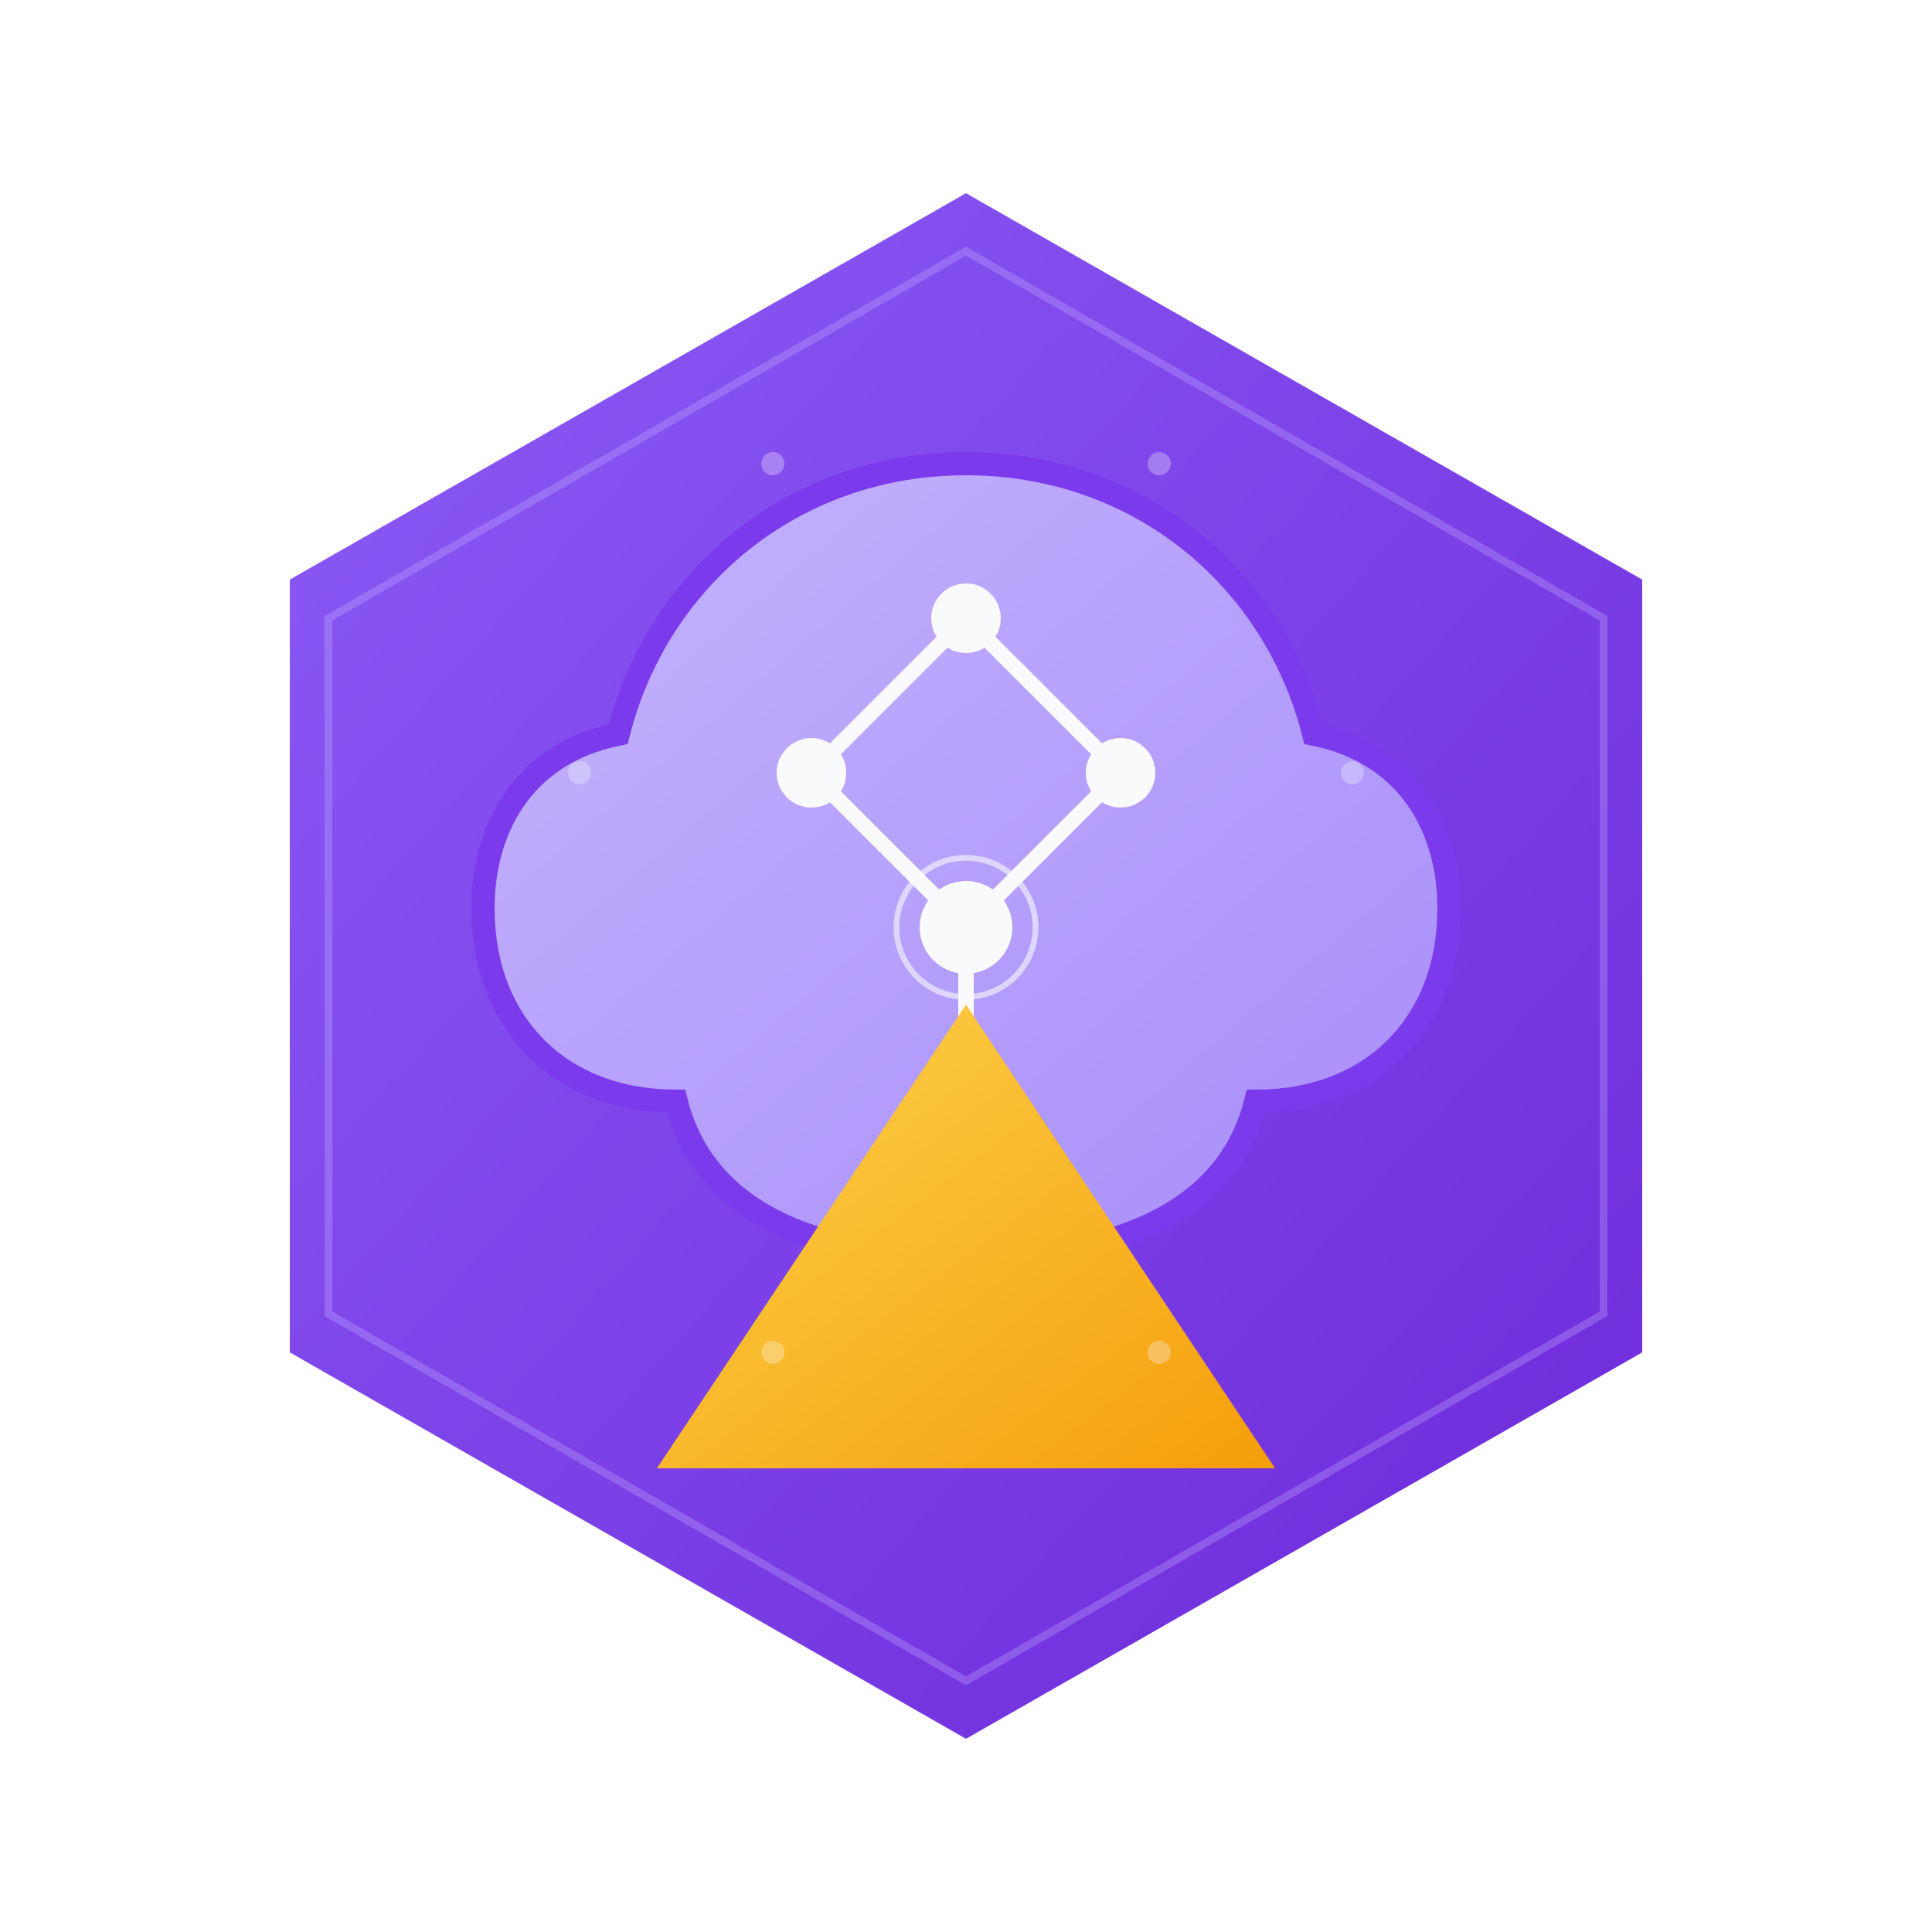 <svg xmlns="http://www.w3.org/2000/svg" viewBox="0 0 500 500">
  <!-- Background Hexagon with Gradient -->
  <defs>
    <linearGradient id="hexGradient" x1="0%" y1="0%" x2="100%" y2="100%">
      <stop offset="0%" stop-color="#8B5CF6" />
      <stop offset="100%" stop-color="#6D28D9" />
    </linearGradient>
    
    <linearGradient id="brainGradient" x1="0%" y1="0%" x2="100%" y2="100%">
      <stop offset="0%" stop-color="#C4B5FD" />
      <stop offset="100%" stop-color="#A78BFA" />
    </linearGradient>
    
    <linearGradient id="deployGradient" x1="0%" y1="0%" x2="100%" y2="100%">
      <stop offset="0%" stop-color="#FCD34D" />
      <stop offset="100%" stop-color="#F59E0B" />
    </linearGradient>
    
    <filter id="glow" x="-20%" y="-20%" width="140%" height="140%">
      <feGaussianBlur stdDeviation="5" result="blur" />
      <feComposite in="SourceGraphic" in2="blur" operator="over" />
    </filter>
  </defs>
  
  <!-- Refined Hexagon -->
  <path d="M250,50 L425,150 L425,350 L250,450 L75,350 L75,150 Z" 
        fill="url(#hexGradient)" />
  
  <!-- Enhanced AI Brain Circuit Icon -->
  <g transform="translate(150, 120)">
    <!-- Brain Outline with Smoother Curves -->
    <path d="M100,0 
             C145,0 180,30 190,70 
             C215,75 225,95 225,115
             C225,145 205,165 175,165
             C170,185 155,195 140,200
             C130,210 115,215 100,215
             C85,215 70,210 60,200
             C45,195 30,185 25,165
             C-5,165 -25,145 -25,115
             C-25,95 -15,75 10,70
             C20,30 55,0 100,0Z" 
          fill="url(#brainGradient)" stroke="#7C3AED" stroke-width="6" />
    
    <!-- Circuit Elements with Glow -->
    <circle cx="60" cy="80" r="9" fill="#F9FAFB" filter="url(#glow)" />
    <circle cx="140" cy="80" r="9" fill="#F9FAFB" filter="url(#glow)" />
    <circle cx="100" cy="40" r="9" fill="#F9FAFB" filter="url(#glow)" />
    <circle cx="100" cy="120" r="12" fill="#F9FAFB" filter="url(#glow)" />
    <circle cx="100" cy="170" r="9" fill="#F9FAFB" filter="url(#glow)" />
    
    <!-- Connection Lines with Glow -->
    <line x1="60" y1="80" x2="100" y2="40" stroke="#F9FAFB" stroke-width="4" />
    <line x1="100" y1="40" x2="140" y2="80" stroke="#F9FAFB" stroke-width="4" />
    <line x1="60" y1="80" x2="100" y2="120" stroke="#F9FAFB" stroke-width="4" />
    <line x1="140" y1="80" x2="100" y2="120" stroke="#F9FAFB" stroke-width="4" />
    <line x1="100" y1="120" x2="100" y2="170" stroke="#F9FAFB" stroke-width="4" />
    
    <!-- Pulse Effect on Main Node -->
    <circle cx="100" cy="120" r="18" fill="none" stroke="#F9FAFB" stroke-width="1.5" opacity="0.6">
      <animate attributeName="r" values="18;25;18" dur="3s" repeatCount="indefinite"/>
      <animate attributeName="opacity" values="0.6;0.2;0.6" dur="3s" repeatCount="indefinite"/>
    </circle>
  </g>
  
  <!-- Improved Deployment Triangle -->
  <path d="M250,260 L330,380 L170,380 Z" fill="url(#deployGradient)" />
  
  <!-- Subtle Hexagon Inner Border -->
  <path d="M250,65 L415,160 L415,340 L250,435 L85,340 L85,160 Z" 
        fill="none" stroke="#C4B5FD" stroke-width="2" stroke-opacity="0.3" />
        
  <!-- Small Circuit Nodes in Background for Depth -->
  <circle cx="150" cy="200" r="3" fill="#F9FAFB" opacity="0.3" />
  <circle cx="350" cy="200" r="3" fill="#F9FAFB" opacity="0.3" />
  <circle cx="200" cy="120" r="3" fill="#F9FAFB" opacity="0.3" />
  <circle cx="300" cy="120" r="3" fill="#F9FAFB" opacity="0.3" />
  <circle cx="200" cy="350" r="3" fill="#F9FAFB" opacity="0.3" />
  <circle cx="300" cy="350" r="3" fill="#F9FAFB" opacity="0.3" />
</svg> 